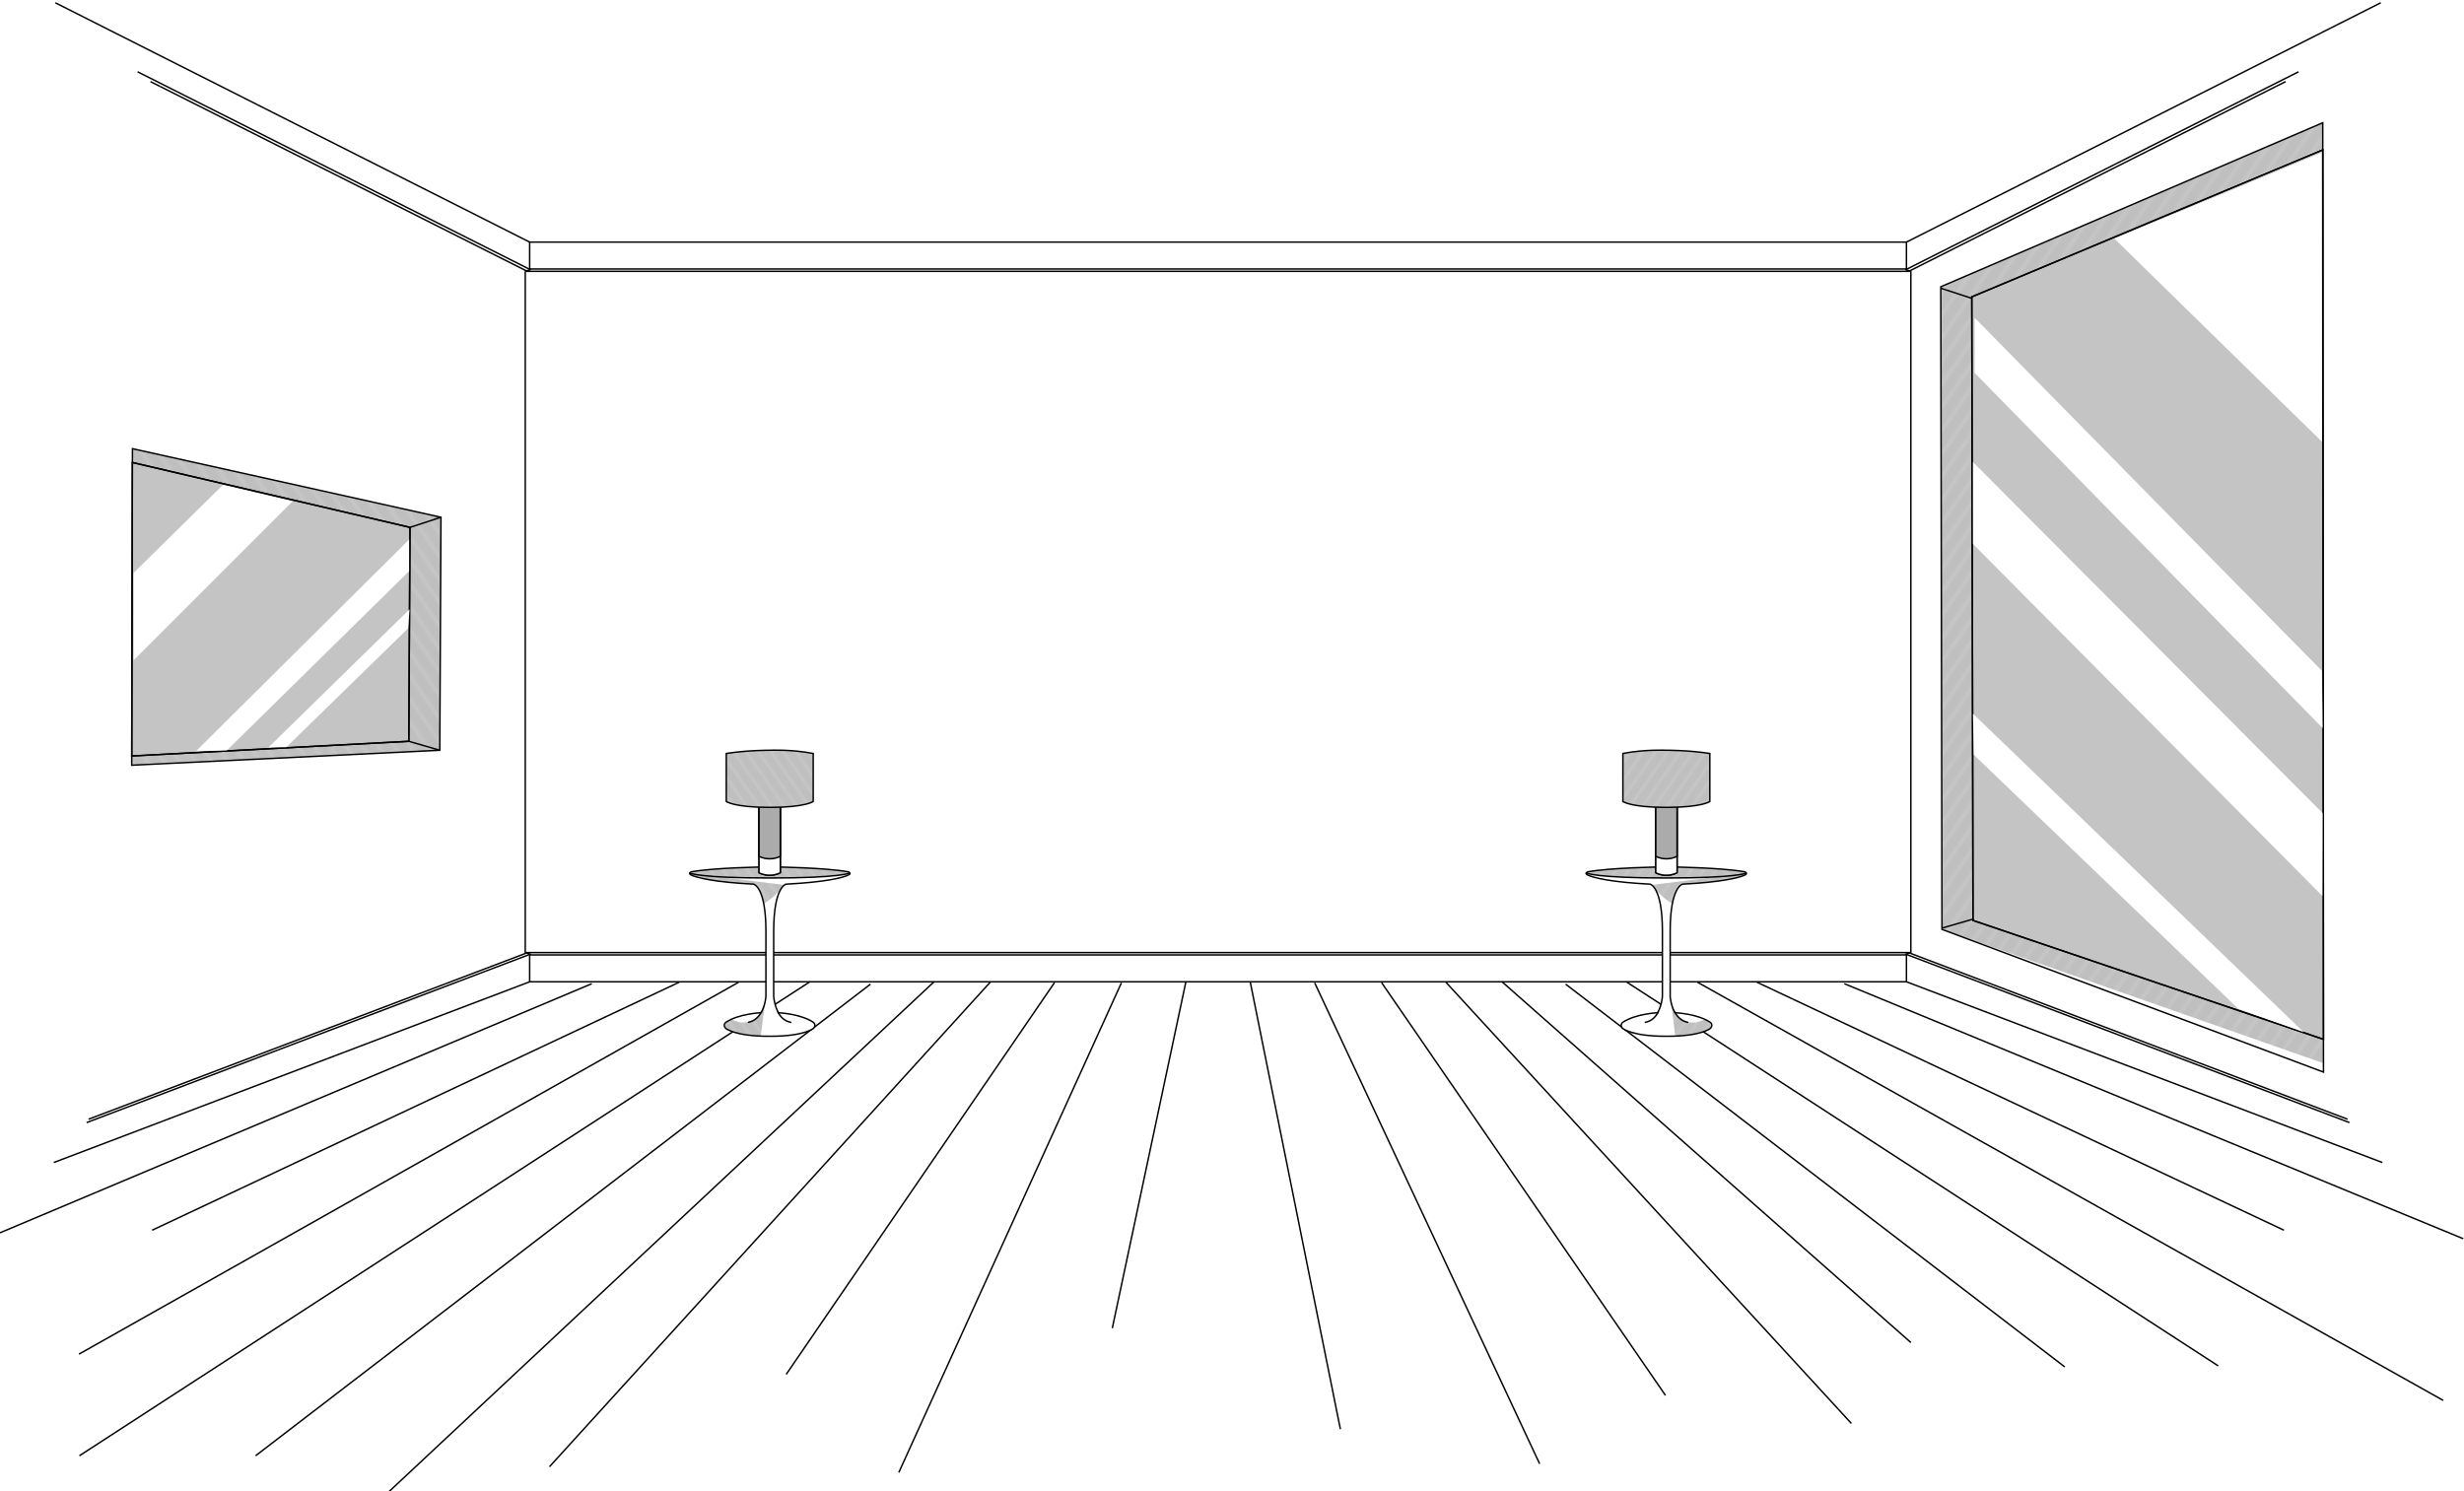 <?xml version="1.0" encoding="utf-8"?>
<!-- Generator: Adobe Illustrator 21.0.1, SVG Export Plug-In . SVG Version: 6.00 Build 0)  -->
<svg version="1.1" id="ff91f76c-c8ad-4bb0-b086-86684c3a0524"
	 xmlns="http://www.w3.org/2000/svg" xmlns:xlink="http://www.w3.org/1999/xlink" x="0px" y="0px" viewBox="0 0 1678 1015.6"
	 style="enable-background:new 0 0 1678 1015.6;" xml:space="preserve">
<style type="text/css">
	.st0{fill:none;}
	.st1{fill:none;stroke:#000000;stroke-width:0.25;stroke-miterlimit:10;}
	.st2{fill:#C4C4C4;stroke:#000000;stroke-miterlimit:10;}
	.st3{fill:none;stroke:#000000;stroke-miterlimit:10;}
	.st4{fill:url(#SVGID_1_);}
	.st5{fill:#FFFFFF;}
	.st6{fill:url(#SVGID_2_);}
	.st7{fill:#FFFFFF;stroke:#000000;stroke-miterlimit:10;}
	.st8{fill:none;stroke:#000000;stroke-linecap:round;stroke-miterlimit:10;}
	.st9{fill:url(#SVGID_3_);}
	.st10{fill:url(#SVGID_4_);}
	.st11{fill:url(#SVGID_5_);}
	.st12{fill:#ABABAB;stroke:#000000;stroke-width:1.02;stroke-miterlimit:10;}
	.st13{fill:url(#SVGID_6_);}
	.st14{fill:url(#SVGID_7_);}
	.st15{fill:url(#SVGID_8_);}
	.st16{fill:url(#SVGID_9_);}
	.st17{fill:url(#SVGID_10_);}
</style>
<pattern  y="1015.6" width="1" height="3.9" patternUnits="userSpaceOnUse" id="New_Pattern_Swatch_1" viewBox="0 -3.9 1 3.9" style="overflow:visible;">
	<g>
		<rect y="-3.9" class="st0" width="1" height="3.9"/>
		<line class="st1" x1="0.5" y1="-3.9" x2="0.5" y2="0"/>
		<rect y="-3.3" class="st0" width="1" height="1.8"/>
	</g>
</pattern>
<title>living</title>
<polygon class="st2" points="90.1,315 279.2,359.2 278.4,504.9 89.7,514.9 "/>
<line class="st3" x1="360.7" y1="668.7" x2="36.6" y2="791.8"/>
<line class="st3" x1="361.4" y1="649.8" x2="59" y2="764.6"/>
<polygon class="st3" points="299.5,511 89.7,521.2 90.2,305.6 300.3,352.3 "/>
<polyline class="st3" points="90.1,315 279.2,359.2 278.4,504.9 89.7,514.9 "/>
<polyline class="st3" points="360.7,650.4 741.4,650.4 917.6,650.4 1298.3,650.4 "/>
<line class="st3" x1="358.3" y1="649.2" x2="60.3" y2="762.3"/>
<path class="st3" d="M357.7,562.9"/>
<line class="st3" x1="360.7" y1="164.9" x2="37.7" y2="1.9"/>
<line class="st3" x1="361.4" y1="183.8" x2="93.7" y2="48.9"/>
<path class="st3" d="M102.5,55.6"/>
<line class="st3" x1="109.1" y1="58.9" x2="102.5" y2="55.6"/>
<line class="st3" x1="358.3" y1="184.4" x2="109.1" y2="58.9"/>
<line class="st3" x1="279.2" y1="359.2" x2="300.3" y2="352.3"/>
<line class="st3" x1="278.4" y1="504.9" x2="299.5" y2="511"/>
<pattern  id="SVGID_1_" xlink:href="#New_Pattern_Swatch_1" patternTransform="matrix(1.019 1.466 -1.847 1.284 -15651.489 13015.978)">
</pattern>
<polygon class="st4" points="89.7,514.9 278.4,504.9 279.2,359.2 90.1,315 90.2,305.6 300.3,352.3 299.5,511 89.7,521.2 "/>
<path class="st5" d="M906.5,416.3"/>
<polygon class="st2" points="1581.9,102 1342.8,202.2 1343.6,626.9 1582.3,707.9 "/>
<polyline class="st3" points="1301.3,184.7 1301.3,648.8 1298.3,649.8 1298.3,668.7 878.2,668.7 780.8,668.7 360.7,668.7 
	360.7,649.8 357.7,648.8 357.7,184.7 "/>
<line class="st3" x1="1298.3" y1="668.7" x2="1622.4" y2="791.8"/>
<line class="st3" x1="1297.6" y1="649.8" x2="1600" y2="764.6"/>
<polygon class="st3" points="1322.5,633 1582.3,730.2 1581.8,83.6 1321.7,195.3 "/>
<polyline class="st3" points="1581.9,102 1342.8,202.2 1343.6,626.9 1582.3,707.9 "/>
<polyline class="st3" points="1300.6,648.8 919.9,648.8 739.1,648.8 358.4,648.8 "/>
<line class="st3" x1="1300.7" y1="649.2" x2="1598.7" y2="762.3"/>
<path class="st3" d="M1301.3,562.9"/>
<polyline class="st3" points="1301.3,184.8 1298.3,183.8 1298.3,164.9 878.2,164.9 780.8,164.9 360.7,164.9 360.7,183.8 
	357.7,184.8 "/>
<line class="st3" x1="1298.3" y1="164.9" x2="1621.3" y2="1.9"/>
<line class="st3" x1="1297.6" y1="183.8" x2="1565.3" y2="48.9"/>
<polyline class="st3" points="1298.3,183.2 1097.6,183.2 561.4,183.2 360.7,183.2 "/>
<polyline class="st3" points="1300.6,184.8 1099.9,184.8 559.1,184.8 358.4,184.8 "/>
<path class="st3" d="M1556.5,55.6"/>
<line class="st3" x1="1549.9" y1="58.9" x2="1556.5" y2="55.6"/>
<line class="st3" x1="1300.7" y1="184.4" x2="1549.9" y2="58.9"/>
<line class="st3" x1="1342.8" y1="203.2" x2="1321.7" y2="196.3"/>
<line class="st3" x1="1343.7" y1="626" x2="1322.6" y2="632.1"/>
<pattern  id="SVGID_2_" xlink:href="#New_Pattern_Swatch_1" patternTransform="matrix(-1.019 1.466 1.847 1.284 859.881 12974.865)">
</pattern>
<polygon class="st6" points="1582.3,707.9 1343.6,626.9 1342.8,202.2 1581.9,101 1581.8,83.6 1321.7,195.3 1322.5,633 1582.3,724.2 
	"/>
<polygon class="st5" points="91,390.2 151.8,330.3 199.2,341.5 91,449.7 "/>
<polygon class="st5" points="133.5,511.6 278.6,367.5 278.6,389 154.5,511.1 "/>
<polygon class="st5" points="278.9,415 183,508.9 195,508.9 277.9,428 "/>
<polygon class="st5" points="1344.2,514.1 1524.3,687.1 1568.8,703 1343.6,486.1 "/>
<polygon class="st5" points="1581.5,610.2 1343.6,370.5 1343.6,314.7 1581.7,553.8 "/>
<polygon class="st5" points="1581.7,495.9 1344.7,253.9 1344.7,216.4 1581.2,456.9 "/>
<polygon class="st5" points="1581.3,300.9 1439.9,162.5 1580.9,104 "/>
<line class="st0" x1="398.3" y1="1005.6" x2="739.1" y2="648.8"/>
<line class="st3" x1="757.5" y1="904.6" x2="807.6" y2="668.7"/>
<line class="st3" x1="612.1" y1="1002.9" x2="763.7" y2="669.4"/>
<line class="st3" x1="374.2" y1="999" x2="674.6" y2="668.7"/>
<line class="st3" x1="264.1" y1="1016.7" x2="636.1" y2="668.7"/>
<line class="st3" x1="174.1" y1="991.5" x2="592.8" y2="670.3"/>
<line class="st3" x1="54.1" y1="991.5" x2="551.5" y2="668.7"/>
<line class="st3" x1="53.8" y1="922.3" x2="503" y2="669"/>
<line class="st3" x1="103.6" y1="837.9" x2="462.5" y2="669"/>
<line class="st3" x1="-0.1" y1="839.7" x2="403" y2="670"/>
<line class="st3" x1="535.4" y1="936.1" x2="718.1" y2="669.3"/>
<g>
	<path class="st7" d="M530.2,689.8c0,0,14.8,0.6,23.7,6.5c0,0,2.4,1.9,0,4.2c0,0-6.3,5.3-28.9,5.3h-1.8c-22.6,0-28.9-5.3-28.9-5.3
		c-2.4-2.4,0-4.2,0-4.2c8.9-5.9,23.7-6.5,23.7-6.5l0.6-0.5c2.7-5,3-10.7,3-10.7s0-14.3,0-44.5s-8.4-31.9-8.4-31.9
		c-26-1.3-38.7-4.3-42.6-6.3c-2.3-1.2,0.2-2.1,0.2-2.1c16-2.9,50-3.3,50-3.3h6.9c0,0,34,0.4,50,3.3c0,0,2.5,0.9,0.2,2.1
		c-3.9,2-16.6,5-42.6,6.3c0,0-8.4,1.7-8.4,31.9s0,44.5,0,44.5s0.3,5.7,3,10.7L530.2,689.8z"/>
	<path class="st8" d="M518.5,689.3c-1.7,3.2-4.5,6.1-8.8,7"/>
	<path class="st8" d="M538.5,696.3c-4.3-0.8-7-3.7-8.8-7"/>
	<path class="st3" d="M578.4,594.7c0,0-6.7,3.3-53.4,3.3h-1.8c-46.7,0-53.4-3.3-53.4-3.3"/>
	
		<pattern  id="SVGID_3_" xlink:href="#New_Pattern_Swatch_1" patternTransform="matrix(0.789 1.135 -1.431 0.995 -13836.86 8172.5)">
	</pattern>
	<path class="st9" d="M579,594.8c0,0-6.7,3.3-53.4,3.3h-1.8c-46.7,0-53.4-3.3-53.4-3.3l0.7,1.2c-2.3-1.2,0.2-2.1,0.2-2.1
		c16-2.9,50-3.3,50-3.3h6.9c0,0,34,0.4,50,3.3c0,0,2.5,0.9,0.2,2.1L579,594.8z"/>
	
		<pattern  id="SVGID_4_" xlink:href="#New_Pattern_Swatch_1" patternTransform="matrix(0.789 1.135 -1.431 0.995 -13836.86 8172.5)">
	</pattern>
	<path class="st10" d="M521.5,678.7c0,0-1.8,19.5-17.6,17.6l-6.2-1.9c0,0-17,7.9,20.4,11.3"/>
	
		<pattern  id="SVGID_5_" xlink:href="#New_Pattern_Swatch_1" patternTransform="matrix(0.789 1.135 -1.431 0.995 -13836.86 8172.5)">
	</pattern>
	<path class="st11" d="M470.3,594.8c0,0,6.1,6,42.7,7.4c0,0,4.1-0.6,7,13.3c0,0,7.1-3.4,14-12.8"/>
</g>
<g>
	<path class="st3" d="M531.4,542.2v52.2c0,0-2.8,1.7-6.8,1.7h-0.9c-3.9,0-6.8-1.7-6.8-1.7v-52.2"/>
	<path class="st3" d="M531.4,582.1c0,0-2.8,1.1-6.8,1.1h-0.9c-3.9,0-6.8-1.1-6.8-1.1"/>
	<path class="st7" d="M531.4,542.2v52.2c0,0-2.8,1.7-6.8,1.7h-0.9c-3.9,0-6.8-1.7-6.8-1.7v-52.2"/>
	<path class="st12" d="M531.4,531v52.2c0,0-2.8,1.7-6.8,1.7h-0.9c-3.9,0-6.8-1.7-6.8-1.7V531"/>
	<path class="st7" d="M524.6,549.9c23.9,0,29.2-4,29.2-4v-32.7c-14.8-2.9-29.6-2.2-29.6-2.2s-14.8-0.1-29.6,2.2v32.7
		c0,0,5.3,4,29.2,4H524.6z"/>
	
		<pattern  id="SVGID_6_" xlink:href="#New_Pattern_Swatch_1" patternTransform="matrix(0.789 1.135 -1.431 0.995 -13834.359 8170.462)">
	</pattern>
	<path class="st13" d="M524.6,549.9c23.9,0,29.2-4,29.2-4v-32.7c-14.8-2.9-29.6-2.2-29.6-2.2s-14.8-0.1-29.6,2.2v32.7
		c0,0,5.3,4,29.2,4H524.6z"/>
</g>
<line class="st0" x1="1260.7" y1="1005.6" x2="919.9" y2="648.8"/>
<line class="st3" x1="912.8" y1="973.4" x2="851.4" y2="668.7"/>
<line class="st3" x1="1048.5" y1="997" x2="895.3" y2="669.4"/>
<line class="st3" x1="1260.8" y1="969.5" x2="984.4" y2="668.7"/>
<line class="st3" x1="1301.3" y1="914.4" x2="1022.9" y2="668.7"/>
<line class="st3" x1="1406.1" y1="931" x2="1066.2" y2="670.3"/>
<line class="st3" x1="1510.6" y1="930.3" x2="1107.5" y2="668.7"/>
<line class="st3" x1="1663.8" y1="953.8" x2="1156" y2="669"/>
<line class="st3" x1="1555.4" y1="837.9" x2="1196.5" y2="669"/>
<line class="st3" x1="1677.5" y1="843.7" x2="1256" y2="670"/>
<line class="st3" x1="1134.2" y1="950.4" x2="940.9" y2="669.3"/>
<g>
	<path class="st7" d="M1128.8,689.8c0,0-14.8,0.6-23.7,6.5c0,0-2.4,1.9,0,4.2c0,0,6.3,5.3,28.9,5.3h1.8c22.6,0,28.9-5.3,28.9-5.3
		c2.4-2.4,0-4.2,0-4.2c-8.9-5.9-23.7-6.5-23.7-6.5l-0.6-0.5c-2.7-5-3-10.7-3-10.7s0-14.3,0-44.5s8.4-31.9,8.4-31.9
		c26-1.3,38.7-4.3,42.6-6.3c2.3-1.2-0.2-2.1-0.2-2.1c-16-2.9-50-3.3-50-3.3h-6.9c0,0-34,0.4-50,3.3c0,0-2.5,0.9-0.2,2.1
		c3.9,2,16.6,5,42.6,6.3c0,0,8.4,1.7,8.4,31.9s0,44.5,0,44.5s-0.3,5.7-3,10.7L1128.8,689.8z"/>
	<path class="st8" d="M1140.5,689.3c1.7,3.2,4.5,6.1,8.8,7"/>
	<path class="st8" d="M1120.5,696.3c4.3-0.8,7-3.7,8.8-7"/>
	<path class="st3" d="M1080.6,594.7c0,0,6.7,3.3,53.4,3.3h1.8c46.7,0,53.4-3.3,53.4-3.3"/>
	
		<pattern  id="SVGID_7_" xlink:href="#New_Pattern_Swatch_1" patternTransform="matrix(-0.789 1.135 1.431 0.995 -903.187 8156.093)">
	</pattern>
	<path class="st14" d="M1080,594.8c0,0,6.7,3.3,53.4,3.3h1.8c46.7,0,53.4-3.3,53.4-3.3l-0.7,1.2c2.3-1.2-0.2-2.1-0.2-2.1
		c-16-2.9-50-3.3-50-3.3h-6.9c0,0-34,0.4-50,3.3c0,0-2.5,0.9-0.2,2.1L1080,594.8z"/>
	
		<pattern  id="SVGID_8_" xlink:href="#New_Pattern_Swatch_1" patternTransform="matrix(-0.789 1.135 1.431 0.995 -903.187 8156.093)">
	</pattern>
	<path class="st15" d="M1137.5,678.7c0,0,1.8,19.5,17.6,17.6l6.2-1.9c0,0,17,7.9-20.4,11.3"/>
	
		<pattern  id="SVGID_9_" xlink:href="#New_Pattern_Swatch_1" patternTransform="matrix(-0.789 1.135 1.431 0.995 -903.187 8156.093)">
	</pattern>
	<path class="st16" d="M1188.7,594.8c0,0-6.1,6-42.7,7.4c0,0-4.1-0.6-7,13.3c0,0-7.1-3.4-14-12.8"/>
</g>
<g>
	<path class="st3" d="M1127.6,542.2v52.2c0,0,2.8,1.7,6.8,1.7h0.9c3.9,0,6.8-1.7,6.8-1.7v-52.2"/>
	<path class="st3" d="M1127.6,582.1c0,0,2.8,1.1,6.8,1.1h0.9c3.9,0,6.8-1.1,6.8-1.1"/>
	<path class="st7" d="M1127.6,542.2v52.2c0,0,2.8,1.7,6.8,1.7h0.9c3.9,0,6.8-1.7,6.8-1.7v-52.2"/>
	<path class="st12" d="M1127.6,531v52.2c0,0,2.8,1.7,6.8,1.7h0.9c3.9,0,6.8-1.7,6.8-1.7V531"/>
	<path class="st7" d="M1134.4,549.9c-23.9,0-29.2-4-29.2-4v-32.7c14.8-2.9,29.6-2.2,29.6-2.2s14.8-0.1,29.6,2.2v32.7
		c0,0-5.3,4-29.2,4H1134.4z"/>
	
		<pattern  id="SVGID_10_" xlink:href="#New_Pattern_Swatch_1" patternTransform="matrix(-0.789 1.135 1.431 0.995 -905.688 8154.055)">
	</pattern>
	<path class="st17" d="M1134.4,549.9c-23.9,0-29.2-4-29.2-4v-32.7c14.8-2.9,29.6-2.2,29.6-2.2s14.8-0.1,29.6,2.2v32.7
		c0,0-5.3,4-29.2,4H1134.4z"/>
</g>
</svg>
